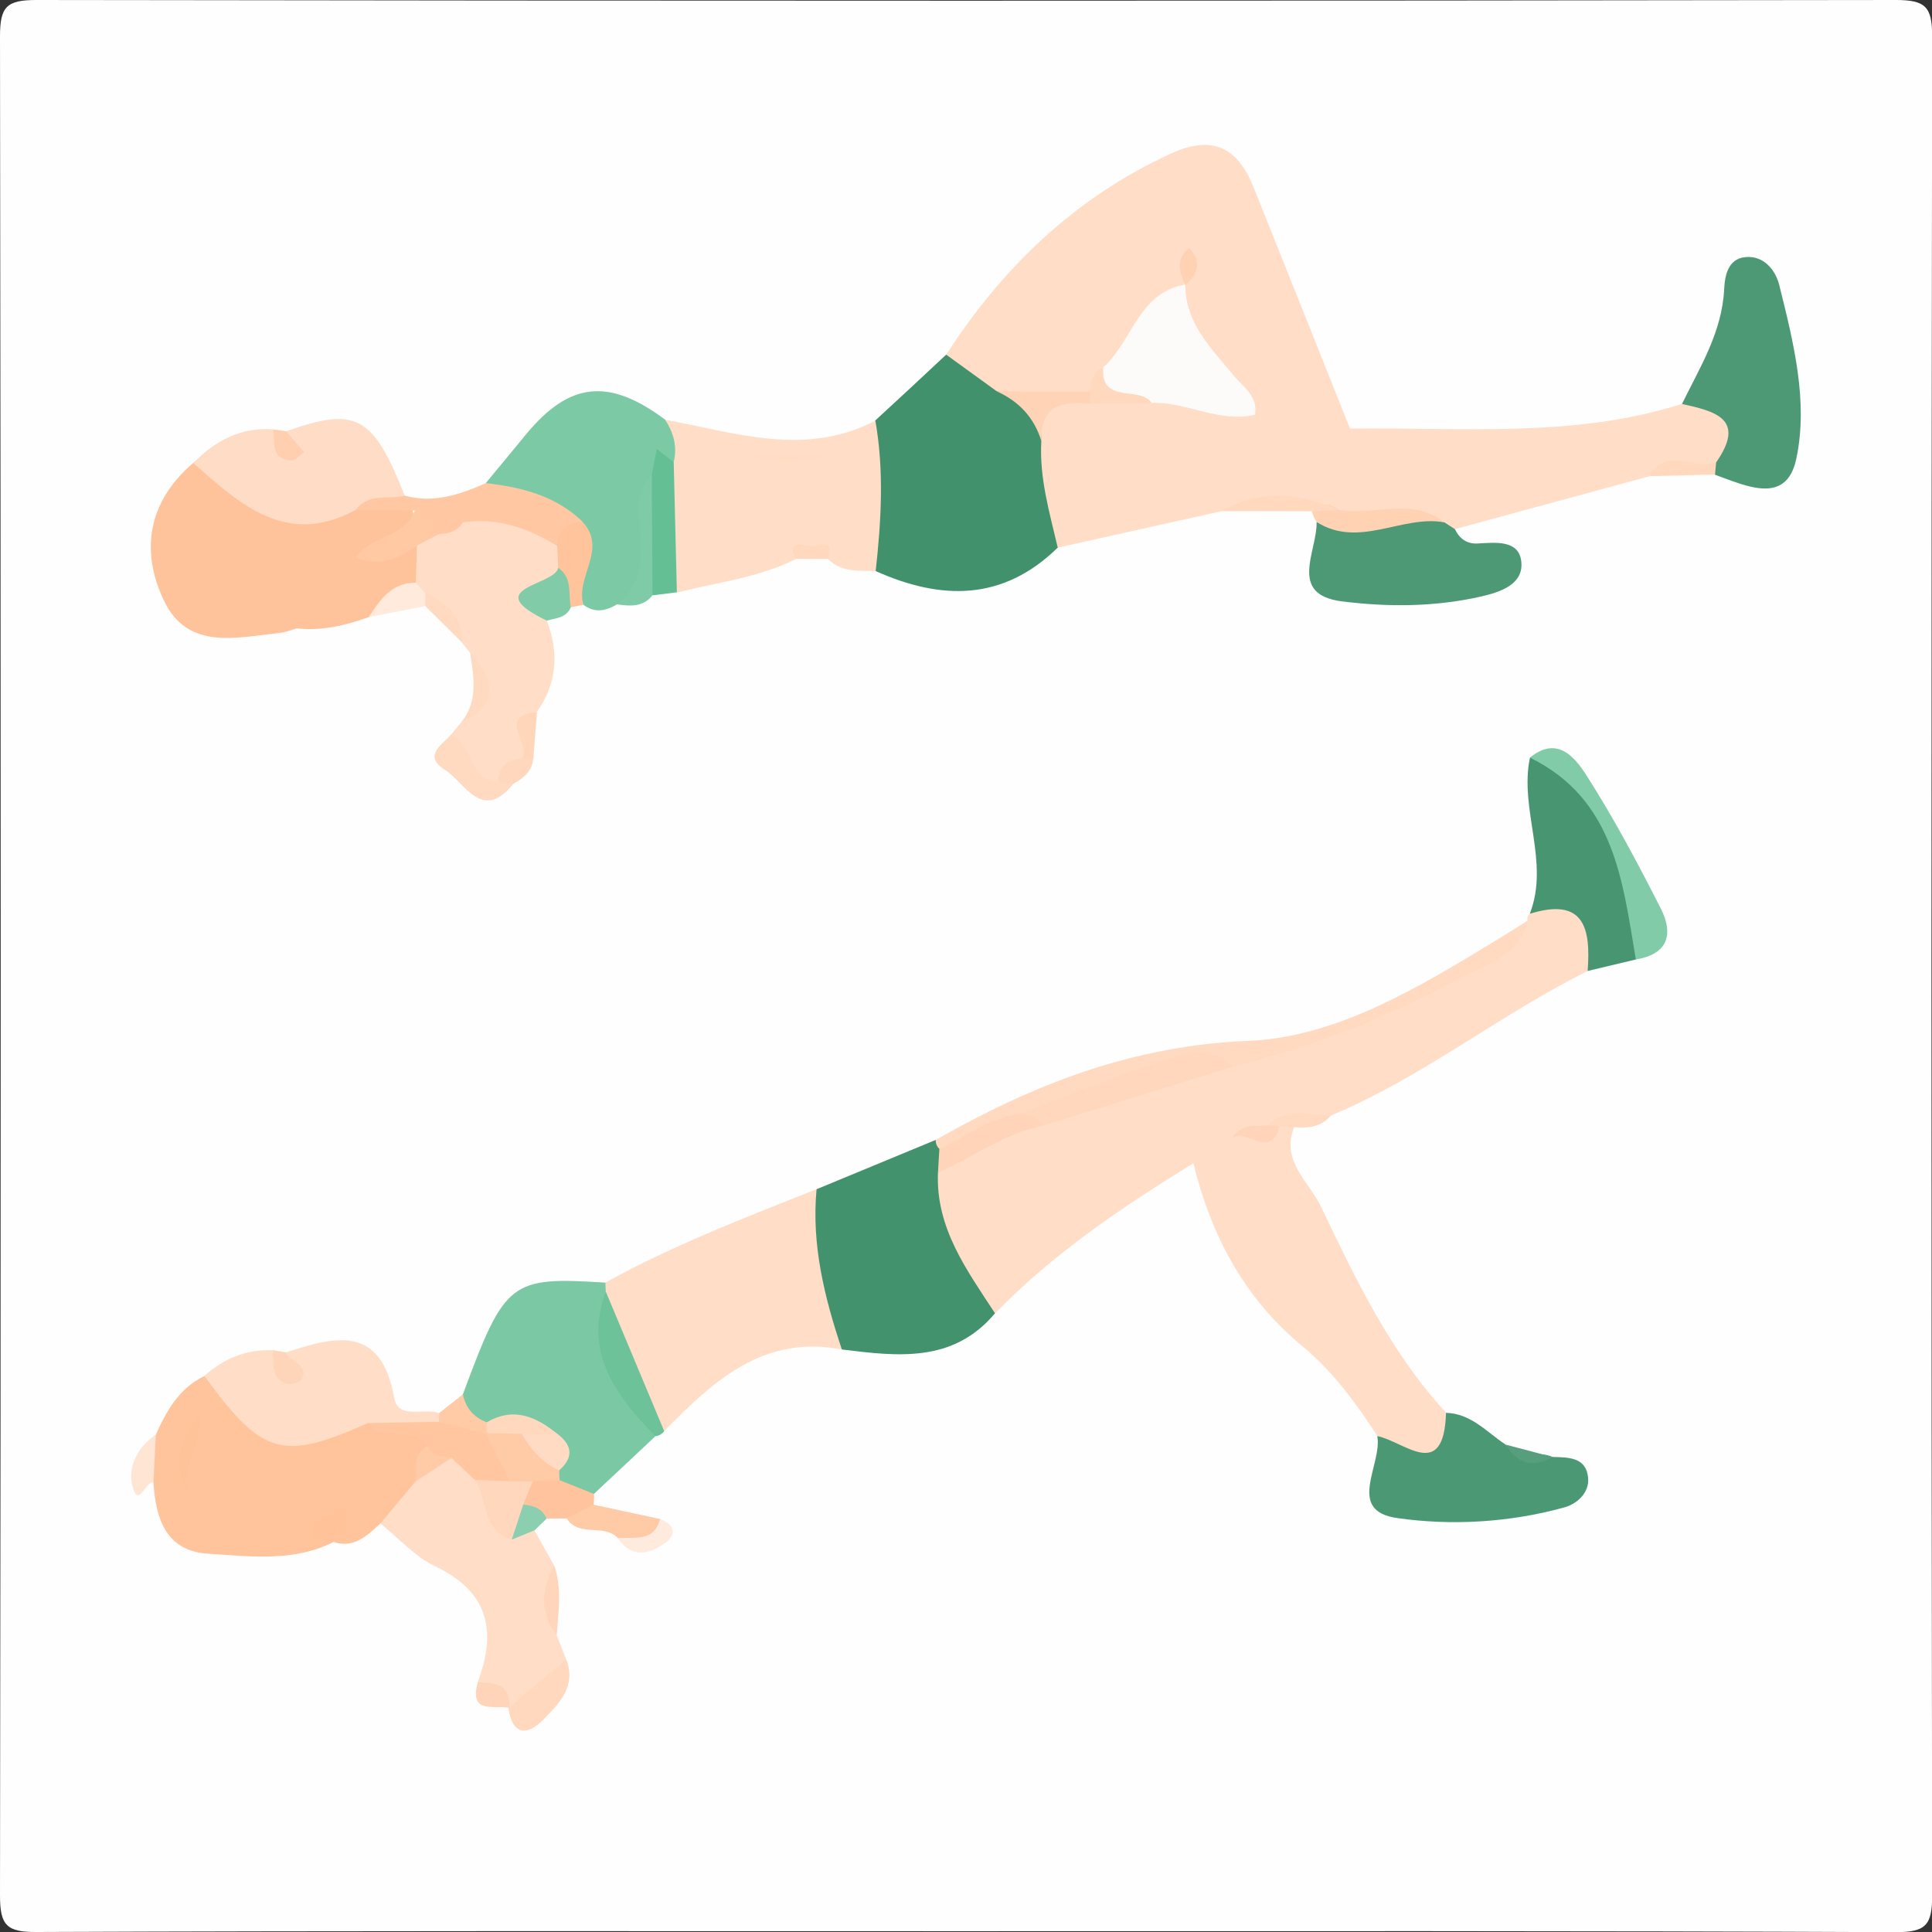<?xml version="1.0" encoding="utf-8"?>
<!-- Generator: Adobe Illustrator 24.2.1, SVG Export Plug-In . SVG Version: 6.00 Build 0)  -->
<svg version="1.1" id="Calque_1" xmlns="http://www.w3.org/2000/svg" xmlns:xlink="http://www.w3.org/1999/xlink" x="0px" y="0px"
	 viewBox="0 0 122.25 122.25" style="enable-background:new 0 0 122.25 122.25;" xml:space="preserve">
<rect x="0" y="0" width="122.25" height="122.25" fill="#333333" stroke="none"/>
<style type="text/css">
	.st0{fill:#FEFEFE;}
	.st1{fill:#FFDDC7;}
	.st2{fill:#40916C;}
	.st3{fill:#FFDDC6;}
	.st4{fill:#FFC49C;}
	.st5{fill:#42926D;}
	.st6{fill:#FFC39B;}
	.st7{fill:#7BC8A4;}
	.st8{fill:#7CC9A5;}
	.st9{fill:#4D9976;}
	.st10{fill:#4B9875;}
	.st11{fill:#FFDCC5;}
	.st12{fill:#489572;}
	.st13{fill:#FFDAC1;}
	.st14{fill:#82CBA9;}
	.st15{fill:#FFC8A3;}
	.st16{fill:#6DC29A;}
	.st17{fill:#65BF95;}
	.st18{fill:#FFD2B4;}
	.st19{fill:#FFCAA6;}
	.st20{fill:#FFD8BE;}
	.st21{fill:#81CBA8;}
	.st22{fill:#FFD9C0;}
	.st23{fill:#7FCAA7;}
	.st24{fill:#FFC49D;}
	.st25{fill:#FFEADC;}
	.st26{fill:#FFE5D4;}
	.st27{fill:#FFD5B9;}
	.st28{fill:#FFCFAF;}
	.st29{fill:#FFEBDD;}
	.st30{fill:#FFCBA7;}
	.st31{fill:#8CCFB0;}
	.st32{fill:#FFD6BB;}
	.st33{fill:#FFD4B8;}
	.st34{fill:#FFD7BC;}
	.st35{fill:#579E7E;}
	.st36{fill:#FFD6BA;}
	.st37{fill:#FDFBFA;}
	.st38{fill:#FFD3B6;}
	.st39{fill:#FFC69F;}
	.st40{fill:#FFC39A;}
	.st41{fill:#FFC299;}
	.st42{fill:#FFDCC4;}
	.st43{fill:#FFC9A4;}
	.st44{fill:#FFDBC3;}
</style>
<g>
	<path class="st0" d="M61.13,122.2c-19.61,0-39.22-0.03-58.83,0.05c-1.87,0.01-2.3-0.42-2.3-2.3C0.06,80.73,0.06,41.51,0,2.3
		C0,0.42,0.42,0,2.3,0c39.22,0.06,78.44,0.06,117.66,0c1.87,0,2.3,0.42,2.3,2.3c-0.06,39.22-0.06,78.44,0,117.66
		c0,1.87-0.42,2.3-2.3,2.3C100.34,122.17,80.73,122.2,61.13,122.2z"/>
	<path class="st1" d="M104.35,30.14c-4.09,1.11-8.19,2.23-12.28,3.34c-0.48,0.42-0.98,0.24-1.49,0.08
		c-1.88-0.64-3.92-0.04-5.81-0.71c-2.4-1.39-4.9-1.31-7.45-0.51c-3.46,0.77-6.92,1.54-10.38,2.31c-2.27-1.85-1.94-4.44-1.96-6.93
		c0.21-2.23,1.54-3.16,3.66-3.2c1.27-0.05,2.54-0.01,3.8-0.03c2.16-0.01,4.22,0.67,6.35,0.87c2.27,0.36,4.67,0.26,6.64,1.76
		c7.03-0.09,14.12,0.62,21-1.56c1.24-0.54,2.44-0.6,3.22,0.7c0.75,1.24,0.38,2.34-0.73,3.21C107.44,30.04,105.74,29.03,104.35,30.14
		z"/>
	<path class="st1" d="M96.66,58.25c-0.04-0.17,0.01-0.31,0.14-0.43c0.9-0.97,1.94-1.83,3.18-0.7c1.34,1.22,1.68,2.73,0.49,4.32
		c-5.57,2.75-10.45,6.73-16.22,9.13c-1.12,0.52-2.56-0.05-3.53,1.01c-0.76,0.42-1.6,0.69-2.29,1.25c-0.89,0.56-1.72,1.33-2.91,0.77
		c-4.49,2.76-8.85,5.69-12.55,9.5c-3.44-2.02-4.42-5.16-4.1-8.91c1.81-2.23,4.43-3.03,6.99-3.92c4.05-0.93,7.76-3.06,11.98-3.39
		C84.62,65.11,91.26,63.02,96.66,58.25z"/>
	<path class="st1" d="M85.43,27.13c-2.01-0.29-4.02-0.59-6.03-0.88c-2.11-2.26-5.05-4.02-4.79-7.74c0.12-0.23,0.42-0.36,0.43-0.67
		c-0.19,0.09-0.03,0.41-0.31,0.46c-1.64,1.79-2.98,3.79-4.56,5.61c-0.46,0.59-0.96,1.13-1.76,1.24c-1.79-0.31-3.46,0.86-5.26,0.42
		c-1.48-0.63-3.23-0.97-3.29-3.11c3.58-5.54,8.16-9.96,14.23-12.74c2.67-1.23,4.25-0.36,5.26,2.2
		C81.37,16.98,83.41,22.05,85.43,27.13z"/>
	<path class="st2" d="M59.87,22.44c1.06,0.77,2.13,1.54,3.19,2.31c1.81,0.28,2.85,1.26,2.83,3.17c-0.13,2.32,0.52,4.51,1.04,6.73
		c-3.47,3.4-7.39,3.34-11.53,1.48c-1.55-3.17-1.48-6.34-0.02-9.52C56.88,25.23,58.38,23.84,59.87,22.44z"/>
	<path class="st3" d="M53.27,85.39c-4.98-0.96-8.15,2.02-11.24,5.16c-2.56-2.23-3.17-5.39-4.05-8.42c-0.03-0.37,0.08-0.7,0.32-0.97
		c4.28-2.36,8.83-4.11,13.36-5.91C53.12,78.49,53.96,81.82,53.27,85.39z"/>
	<path class="st1" d="M75.51,73.6c0.82-0.53,1.64-1.06,2.47-1.59c0.86-0.85,2.35,0.23,3.09-1.01c0.34-0.08,0.62,0.02,0.82,0.32
		c-0.86,2.16,0.94,3.45,1.71,5.06c2.2,4.6,4.4,9.22,7.91,13.02c0.85,1.15,0.58,2.22-0.59,2.77c-1.54,0.73-2.87,0.19-3.76-1.3
		c-1.36-2.09-2.82-4.1-4.75-5.69C78.72,82.14,76.63,78.16,75.51,73.6z"/>
	<path class="st4" d="M24.07,96.4c-0.85,0.77-1.67,1.61-2.99,1.16c-0.25-0.17-0.18-0.6-0.54-0.68c0.07,0.21,0.27,0.28,0.43,0.41
		c0.39,0.3-0.17-0.1,0.18,0.26c-2.56,1.31-5.32,0.93-8,0.76c-2.65-0.17-3.3-2.22-3.44-4.5c-0.64-1.04-0.52-2.05,0.15-3.03
		c0.68-1.52,1.48-2.94,3.07-3.71c0.37-0.14,0.81-0.13,1.01,0.16c2.45,3.49,5.69,3.73,9.36,2.35c1.3,0.49,2.93,0.03,3.92,1.39
		c0.25,0.91-0.03,1.78-0.22,2.66C26.53,95.07,25.64,96.09,24.07,96.4z"/>
	<path class="st1" d="M55.39,26.62c0.56,3.17,0.37,6.34,0.02,9.52c-1.06-0.05-2.16,0.1-3.01-0.77c-0.68-0.73-1.35-0.72-2.03,0
		c-2.38,1.19-5,1.48-7.53,2.12c-1.87-2.22-0.81-4.88-1.09-7.34c0.09-1.2-0.22-2.44,0.34-3.59C46.51,27.37,50.94,28.94,55.39,26.62z"
		/>
	<path class="st5" d="M53.27,85.39c-1.1-3.29-1.93-6.63-1.6-10.14c2.51-1.04,5.03-2.08,7.54-3.12c0.26,0.2,0.43,0.45,0.51,0.76
		c0.01,0.48-0.11,0.93-0.37,1.33c-0.14,3.5,1.83,6.15,3.61,8.88C60.3,86.27,56.78,85.82,53.27,85.39z"/>
	<path class="st6" d="M18.78,39.76c-0.36,0.1-0.71,0.25-1.08,0.29c-2.7,0.28-5.78,1.12-7.3-1.99c-1.54-3.17-1.05-6.31,1.82-8.76
		c0.75-0.66,1.46-0.27,1.94,0.28c2.38,2.75,5.32,2.77,8.49,1.9c1.18-0.28,2.26,0.21,3.36,0.48c0.94,2.74-1.75,2.61-2.91,3.69
		c-1.37,0.81-2.98,1.3-3.71,2.91c-0.03,0.15-0.08,0.3-0.11,0.45C19.18,39.3,19.01,39.55,18.78,39.76z"/>
	<path class="st7" d="M38.31,81.16c0,0.19,0.01,0.38,0.02,0.56c-0.25,3.5,1.9,6.17,3.14,9.16c-1.3,1.22-2.59,2.43-3.89,3.65
		c-0.9,0.67-1.63,0.3-2.32-0.35c-0.19-0.27-0.32-0.57-0.36-0.9c-0.02-0.73,0.2-1.52-0.48-2.1c-1.26-0.96-2.79-0.51-4.17-0.83
		c-0.81-0.48-1.6-0.98-0.96-2.12C31.96,81.03,32.28,80.78,38.31,81.16z"/>
	<path class="st3" d="M28.53,46.5c0.21-0.26,0.42-0.51,0.63-0.77c2.01-1.23,1.48-2.8,0.59-4.42c-0.18-0.22-0.35-0.44-0.53-0.66
		c-0.6-1.19-1.33-2.25-2.59-2.84c-0.52-0.22-0.81-0.63-0.98-1.15c-0.17-0.73-0.11-1.45,0.2-2.14c0.39-0.68,0.98-1.11,1.68-1.42
		c0.69-0.3,1.4-0.56,2.13-0.75c2.22-0.4,4.2,0.01,5.76,1.77c0.3,0.49,0.39,1.01,0.31,1.57c-0.18,1.25-2.36,1.87-1.13,3.58
		c0.78,2.04,0.65,3.97-0.63,5.78c-1.43,0.7-0.12,2.12-0.79,3.02c-0.7,0.52-1.19,1.27-1.93,1.75C29.3,49.57,28.81,48.13,28.53,46.5z"
		/>
	<path class="st8" d="M42.08,26.55c0.54,0.82,0.79,1.71,0.55,2.69c-1.44-0.11-0.57,1.15-0.97,1.66c-0.18,1.37-0.13,2.73-0.19,4.1
		c-0.07,1.66-0.76,2.82-2.44,3.25c-0.7,0.41-1.4,0.56-2.11,0.02c-1.77-1.25,0.27-3.31-1-4.66c-1.34-1.67-3.88-1.3-5.18-3.04
		c0.85-1.03,1.7-2.06,2.55-3.09C36.03,24.16,38.53,23.9,42.08,26.55z"/>
	<path class="st1" d="M24.07,96.4c0.74-0.89,1.48-1.77,2.22-2.66c0.56-0.89,1.2-1.69,2.35-1.81c0.96,0.06,1.54,0.65,2.03,1.39
		c0.59,0.9,0.77,2.05,1.62,2.79c0.49,0.27,1.15,0.2,1.52,0.72c0.42,0.74,0.83,1.48,1.25,2.22c-0.2,1.48-0.48,2.95,0.16,4.4
		c0.2,0.52,0.4,1.03,0.6,1.55c-0.8,1.52-1.36,3.33-3.66,3.07l0.05,0c-0.44-0.81-1.48-0.89-1.99-1.61c1.22-3.22,0.73-5.73-2.68-7.35
		C26.25,98.5,25.22,97.32,24.07,96.4z"/>
	<path class="st9" d="M108.59,29.26c1.94-2.78-0.11-3.24-2.16-3.7c1.14-2.33,2.54-4.55,2.67-7.28c0.04-0.77,0.21-1.9,1.33-2.01
		c1.19-0.12,1.92,0.84,2.15,1.75c0.9,3.62,1.86,7.39,1.08,11.02c-0.63,2.95-3.19,1.7-5.14,1C108.31,29.75,108.34,29.5,108.59,29.26z
		"/>
	<path class="st10" d="M87.15,90.87c1.73,0.35,4.21,2.92,4.35-1.47c1.59,0.04,2.57,1.22,3.76,2c0.81,0.93,2.03,0.36,2.97,0.79
		c1,0.03,2.14,0,2.26,1.32c0.09,0.96-0.71,1.66-1.53,1.88c-3.45,0.95-7.1,1.16-10.53,0.67C85.13,95.61,87.48,92.68,87.15,90.87z"/>
	<path class="st11" d="M22.52,32.26c-4.41,2.39-7.33-0.36-10.29-2.96c1.4-1.42,3.02-2.29,5.08-2.13c0.25,0.16,0.42,0.86,0.8,0.12
		c4.44-1.57,5.48-1.01,7.5,4.07C24.82,32.49,23.37,31.36,22.52,32.26z"/>
	<path class="st9" d="M91.39,33.05c0.22,0.14,0.45,0.29,0.67,0.43c0.29,0.61,0.76,0.95,1.45,0.91c1.12-0.06,2.59-0.24,2.75,1.13
		c0.17,1.45-1.31,1.94-2.52,2.22c-2.92,0.67-5.94,0.68-8.84,0.31c-3.42-0.44-1.54-3.17-1.59-5.02
		C86.01,33.07,88.7,32.26,91.39,33.05z"/>
	<path class="st3" d="M23.3,90.04c-5.44,2.43-6.7,2.07-10.37-2.98c1.24-1.1,2.66-1.69,4.33-1.62c0.26,0.09,0.36,1.16,0.82,0.14
		c3.1-1.01,6.02-1.81,6.86,2.86c0.26,1.43,1.89,0.61,2.84,0.98c0.17,0.44,0.04,0.75-0.39,0.93C26.02,90.24,24.63,90.62,23.3,90.04z"
		/>
	<path class="st12" d="M100.46,61.44c0.2-2.65-0.18-4.7-3.66-3.62c1.28-3.29-0.68-6.59,0.01-9.88c0.11-0.05,0.25-0.17,0.34-0.14
		c3.93,1.19,7.74,8.95,6.37,12.91C102.5,60.95,101.48,61.2,100.46,61.44z"/>
	<path class="st13" d="M59.44,72.7c-0.16-0.16-0.24-0.35-0.23-0.57c6.15-3.5,12.41-5.97,19.81-6.27c5.59-0.23,10.83-3.43,15.75-6.42
		c0.64-0.39,1.26-0.79,1.9-1.18c-0.61,2.42-2.95,2.86-4.69,3.83c-4.39,2.43-9.1,4.16-13.97,5.42c-3.39-0.57-6.2,1.25-9.23,2.19
		c-1.29,0.4-2.58,0.83-3.92,1.03C63.01,71.27,61.57,72.92,59.44,72.7z"/>
	<path class="st14" d="M103.51,60.71c-0.84-4.99-1.36-10.15-6.7-12.77c1.75-1.43,2.87,0.02,3.58,1.13c1.73,2.7,3.24,5.55,4.7,8.42
		C105.9,59.08,105.57,60.38,103.51,60.71z"/>
	<path class="st15" d="M22.52,32.26c0.8-1.1,2.06-0.62,3.09-0.9c1.83,0.51,3.49-0.07,5.14-0.79c2.25,0.26,4.4,0.79,6.1,2.43
		c-0.32,0.72-0.83,1.26-1.59,1.54c-1.83-1.12-3.78-1.81-5.97-1.49c-0.77-0.07-1.55,0.02-2.31-0.19c-0.28-0.14-0.53-0.33-0.74-0.56
		C25,32.28,23.76,32.27,22.52,32.26z"/>
	<path class="st6" d="M26.38,34.52c-0.02,0.78-0.05,1.57-0.07,2.35c-0.83,0.95-2.04,1.38-2.98,2.18c-1.47,0.52-2.97,0.89-4.55,0.71
		c0-0.25,0-0.5,0-0.74c0.17-0.4,0.76-0.05,0.89-0.51c-0.27,0.22-0.67,0.21-0.89,0.51c-0.56-3.05,2.24-2.75,3.74-3.75
		C23.8,34.98,25,34.3,26.38,34.52z"/>
	<path class="st16" d="M41.47,90.88c-2.48-2.56-4.57-5.26-3.14-9.16c1.23,2.95,2.47,5.89,3.7,8.84
		C41.89,90.74,41.7,90.85,41.47,90.88z"/>
	<path class="st17" d="M41.24,30.04c0.11-0.54,0.21-1.09,0.32-1.63c0.36,0.28,0.72,0.56,1.07,0.83c0.07,2.75,0.13,5.49,0.2,8.24
		c-0.51,0.06-1.03,0.13-1.54,0.19C40.62,35.13,40.72,32.59,41.24,30.04z"/>
	<path class="st18" d="M91.39,33.05c-2.69-0.48-5.39,1.68-8.08-0.02c-0.14-0.21-0.24-0.43-0.3-0.68c0.55-0.54,1.12-0.54,1.72-0.08
		C86.94,32.65,89.33,31.42,91.39,33.05z"/>
	<path class="st4" d="M35.26,34.54c0.03-1.02,0.59-1.51,1.58-1.54c1.65,1.73-0.46,3.52,0.08,5.27c-0.26,0.05-0.53,0.1-0.8,0.16
		c-0.97-0.6-0.88-1.55-0.8-2.49C35.3,35.47,35.28,35,35.26,34.54z"/>
	<path class="st19" d="M39.1,97.33c-0.88-0.95-2.47-0.03-3.24-1.25c0.33-0.76,0.79-1.25,1.7-0.87c1.4,0.3,2.81,0.61,4.21,0.91
		C41.7,98.34,40.51,98.07,39.1,97.33z"/>
	<path class="st20" d="M32.17,108.07c1.22-1.02,2.44-2.04,3.66-3.07c0.67,1.72-0.48,2.82-1.47,3.83
		C33.33,109.88,32.4,109.77,32.17,108.07z"/>
	<path class="st21" d="M35.32,35.93c0.91,0.62,0.63,1.63,0.8,2.49c-0.28,0.68-0.94,0.69-1.52,0.85
		C30.26,37.19,35.13,37.06,35.32,35.93z"/>
	<path class="st22" d="M28.53,46.5c1.41,0.59,1.11,2.87,2.98,3.01c0.35-0.28,0.68-0.25,0.97,0.09c-2,2.46-3.05-0.08-4.33-0.89
		C26.75,47.83,27.93,47.16,28.53,46.5z"/>
	<path class="st23" d="M41.24,30.04c0.02,2.54,0.03,5.09,0.05,7.63c-0.61,0.76-1.43,0.69-2.26,0.57c1.33-1,1.55-2.36,1.53-3.94
		C40.55,32.88,39.97,31.29,41.24,30.04z"/>
	<path class="st24" d="M37.56,95.21c-0.57,0.29-1.13,0.58-1.7,0.87c-0.43,0-0.85,0.01-1.28,0.01c-0.7-0.14-1.41-0.26-1.77-1
		c-0.05-0.82,0.36-1.37,1.06-1.74c0.57-0.16,1.08-0.05,1.54,0.31c0.72,0.29,1.44,0.58,2.17,0.87C37.6,94.76,37.59,94.98,37.56,95.21
		z"/>
	<path class="st20" d="M84.73,32.27c-0.57,0.03-1.14,0.05-1.72,0.08c-1.9,0-3.8-0.01-5.7-0.01C79.78,30.93,82.25,31.2,84.73,32.27z"
		/>
	<path class="st25" d="M23.33,39.05c0.72-1.1,1.45-2.19,2.98-2.18c0.2,0.22,0.41,0.45,0.61,0.67c0.46,0.27,0.46,0.54-0.01,0.81
		C25.72,38.58,24.52,38.82,23.33,39.05z"/>
	<path class="st26" d="M9.86,90.77c-0.05,1.01-0.1,2.02-0.15,3.03c-0.49-0.15-0.97,1.79-1.35,0.14C8.09,92.74,8.75,91.54,9.86,90.77
		z"/>
	<path class="st20" d="M108.59,29.26c-0.02,0.26-0.05,0.51-0.07,0.77c-1.39,0.03-2.78,0.07-4.16,0.1
		C105.43,28.22,107.22,29.77,108.59,29.26z"/>
	<path class="st27" d="M18.08,85.57c0.22,0.65,1.45,0.71,1.03,1.68c-0.09,0.21-0.65,0.39-0.92,0.32c-1.11-0.32-0.83-1.33-0.93-2.14
		C17.54,85.48,17.81,85.53,18.08,85.57z"/>
	<path class="st28" d="M18.11,27.29c0.38,0.44,0.75,0.89,1.13,1.33c-0.28,0.18-0.57,0.54-0.84,0.52c-1.28-0.11-1.02-1.15-1.1-1.97
		C17.57,27.21,17.84,27.25,18.11,27.29z"/>
	<path class="st22" d="M29.75,41.31c1.58,1.71,1.88,3.25-0.59,4.42C30.28,44.38,29.98,42.84,29.75,41.31z"/>
	<path class="st29" d="M39.1,97.33c1.04-0.09,2.27,0.27,2.67-1.21c1.05,0.4,0.99,1.07,0.22,1.59C40.99,98.38,39.91,98.57,39.1,97.33
		z"/>
	<path class="st30" d="M27.77,89.97c0.02-0.18,0.02-0.37,0.01-0.55c0.5-0.4,1.01-0.79,1.51-1.19c0.18,0.87,0.69,1.46,1.52,1.77
		c0.07,0.15,0.15,0.3,0.22,0.45c-0.12,0.33-0.34,0.55-0.66,0.68C29.27,91.26,28.38,90.91,27.77,89.97z"/>
	<path class="st31" d="M33.11,95.2c0.64,0.06,1.2,0.24,1.48,0.89c-0.25,0.25-0.51,0.49-0.76,0.74c-0.48,0.2-0.96,0.39-1.44,0.59
		C31.39,96.28,32.07,95.68,33.11,95.2z"/>
	<path class="st13" d="M26.91,38.35c0-0.27,0.01-0.54,0.01-0.81c1.36,0.6,2.35,1.47,2.31,3.11C28.46,39.88,27.68,39.12,26.91,38.35z
		"/>
	<path class="st32" d="M35.23,103.45c-1.13-1.43-0.97-2.9-0.16-4.4C35.57,100.5,35.33,101.98,35.23,103.45z"/>
	<path class="st33" d="M30.23,106.46c1.11-0.02,2.08,0.14,1.99,1.61C31.29,107.86,29.67,108.51,30.23,106.46z"/>
	<path class="st13" d="M81.89,71.32c-0.31-0.02-0.63-0.04-0.94-0.06c-0.26,0.28-0.5,0.25-0.72-0.05c1.17-1.24,2.65-0.57,4.01-0.65
		C83.62,71.32,82.78,71.4,81.89,71.32z"/>
	<path class="st34" d="M32.48,49.6c-0.32-0.03-0.65-0.06-0.97-0.09c0.04-0.97,0.53-1.47,1.5-1.5c0.24-0.36,0.48-0.36,0.73,0
		C33.67,48.81,33.12,49.24,32.48,49.6z"/>
	<path class="st35" d="M98.24,92.2c-1.26,0.73-2.23,0.4-2.97-0.79C96.26,91.67,97.25,91.93,98.24,92.2z"/>
	<path class="st36" d="M33.75,48.01c-0.24,0-0.49,0-0.73,0c0.69-0.86-1.68-2.72,0.96-2.95C33.9,46.04,33.82,47.02,33.75,48.01z"/>
	<path class="st20" d="M50.37,35.36c-0.68-1.22,0.49-0.86,0.82-0.8c0.44,0.08,1.66-0.69,1.21,0.8
		C51.72,35.37,51.05,35.36,50.37,35.36z"/>
	<path class="st37" d="M69.8,23.25c1.85-1.63,2.21-4.71,5.17-5.24L75,18.04c0.01,2.45,1.68,4.03,3.07,5.73
		c0.62,0.75,1.54,1.29,1.34,2.47c-2.27,0.54-4.32-0.82-6.53-0.75C69.76,24.83,69.76,24.83,69.8,23.25z"/>
	<path class="st38" d="M65.9,27.93c-0.45-1.5-1.42-2.53-2.83-3.17c1.97,0.01,3.95,0.01,5.92,0.02c0.21,0.16,0.29,0.33,0.22,0.5
		c-0.07,0.17-0.13,0.26-0.2,0.26C67.22,25.36,65.8,25.66,65.9,27.93z"/>
	<path class="st20" d="M69,25.53c-0.01-0.25-0.01-0.5-0.02-0.76c0.02-0.64,0.19-1.21,0.82-1.52c-0.16,2.37,2.31,1.13,3.07,2.24
		C71.58,25.51,70.29,25.52,69,25.53z"/>
	<path class="st34" d="M64.5,70.49c3.22-1.21,6.4-2.52,9.67-3.56c1.22-0.39,2.71-0.66,3.83,0.57c-4,1.24-8.01,2.49-12.01,3.73
		C65.63,70.72,64.85,71.04,64.5,70.49z"/>
	<path class="st33" d="M64.5,70.49c0.61,0.01,1.17,0.14,1.49,0.74c-2.44,0.48-4.43,1.99-6.64,2.99c0.03-0.51,0.06-1.01,0.09-1.52
		C61.11,71.92,62.6,70.74,64.5,70.49z"/>
	<path class="st33" d="M80.23,71.22c0.24,0.01,0.48,0.03,0.72,0.05c-0.51,2.15-2.08,0.09-2.97,0.75
		C78.5,71.1,79.4,71.28,80.23,71.22z"/>
	<path class="st18" d="M74.98,18.02c-0.35-0.82-0.6-1.64,0.28-2.33c0.84,0.89,0.51,1.65-0.26,2.36C75,18.04,74.98,18.02,74.98,18.02
		z"/>
	<path class="st39" d="M27.77,89.97c0.99,0.26,1.99,0.52,2.98,0.78c1.31,0.7,2.45,1.47,1.48,3.22c-0.8,0.42-1.53,0.32-2.17-0.32
		c-0.5-0.46-1-0.93-1.49-1.39c-0.84,0.4-1.6,0.63-1.54-0.77c-0.87-1.43-2.81-0.11-3.72-1.44C24.79,90.02,26.28,89.99,27.77,89.97z"
		/>
	<path class="st40" d="M11.86,94.52c-0.85-1.7-0.69-3.23,0.81-5.2C12.75,91.57,11.49,92.9,11.86,94.52z"/>
	<path class="st41" d="M21.15,97.54c-0.49-0.06-1.39-0.07-1.4-0.18c-0.16-1.39,1.22-1.35,2.03-2.04c0.58,1.06-0.75,1.45-0.69,2.24
		C21.09,97.56,21.15,97.54,21.15,97.54z"/>
	<path class="st30" d="M27.03,91.48c0.33,0.61,0.92,0.72,1.54,0.77c-0.76,0.5-1.51,0.99-2.27,1.49
		C26.3,92.91,26.13,92.03,27.03,91.48z"/>
	<path class="st42" d="M52.46,28.8c-2.16,0.67-3.57,0.5-5.03,0C48.8,28.8,50.17,28.8,52.46,28.8z"/>
	<path class="st43" d="M26.38,34.52c-1.17,0.85-2.4,1.37-3.85,0.75c0.92-1.39,3.09-1.22,3.72-2.98c0.26,0,0.52,0.01,0.79,0.01
		c0.44,0.4,1.23,0.62,0.75,1.48C27.31,34.03,26.85,34.28,26.38,34.52z"/>
	<path class="st6" d="M12.13,36.53c-1.21-0.81-0.88-1.81-0.54-2.95C12.45,34.47,13.19,35.26,12.13,36.53z"/>
	<path class="st30" d="M32.28,93.73c-0.51-0.99-1.02-1.99-1.52-2.98c0,0,0.07-0.07,0.07-0.07c0.63-0.43,1.3-0.64,2.05-0.34
		c1.19,0.57,2.2,1.31,2.51,2.7c-0.01,0.21,0,0.42,0.03,0.62c-0.57,0.03-1.14,0.05-1.71,0.08C33.22,94.13,32.75,94.19,32.28,93.73z"
		/>
	<path class="st44" d="M35.38,93.04c-1.07-0.48-1.8-1.31-2.36-2.31c0.75-0.51,1.5-0.52,2.25,0C36.22,91.45,36.31,92.22,35.38,93.04z
		"/>
	<path class="st20" d="M35.26,90.73c-0.75,0-1.5,0-2.25,0c-0.73-0.02-1.46-0.03-2.2-0.05c-0.01-0.23-0.02-0.46-0.01-0.68
		C32.5,89,33.92,89.64,35.26,90.73z"/>
	<path class="st15" d="M27.78,33.79c-0.25-0.49-0.5-0.99-0.75-1.48c0.84-0.01,1.72-0.15,2.26,0.75
		C28.94,33.6,28.4,33.79,27.78,33.79z"/>
	<path class="st34" d="M32.28,93.73c0.48,0,0.95,0.01,1.43,0.01c-0.2,0.49-0.4,0.97-0.6,1.46c-0.24,0.74-0.48,1.48-0.73,2.22
		c-1.91-0.56-1.52-2.53-2.32-3.78C30.8,93.67,31.54,93.7,32.28,93.73z"/>
	<path class="st6" d="M18.78,39.02c0.95-0.73,1.89-1.45,3.28-2.51C21.54,38.82,20.24,39.04,18.78,39.02
		C18.78,39.02,18.78,39.02,18.78,39.02z"/>
</g>
</svg>

